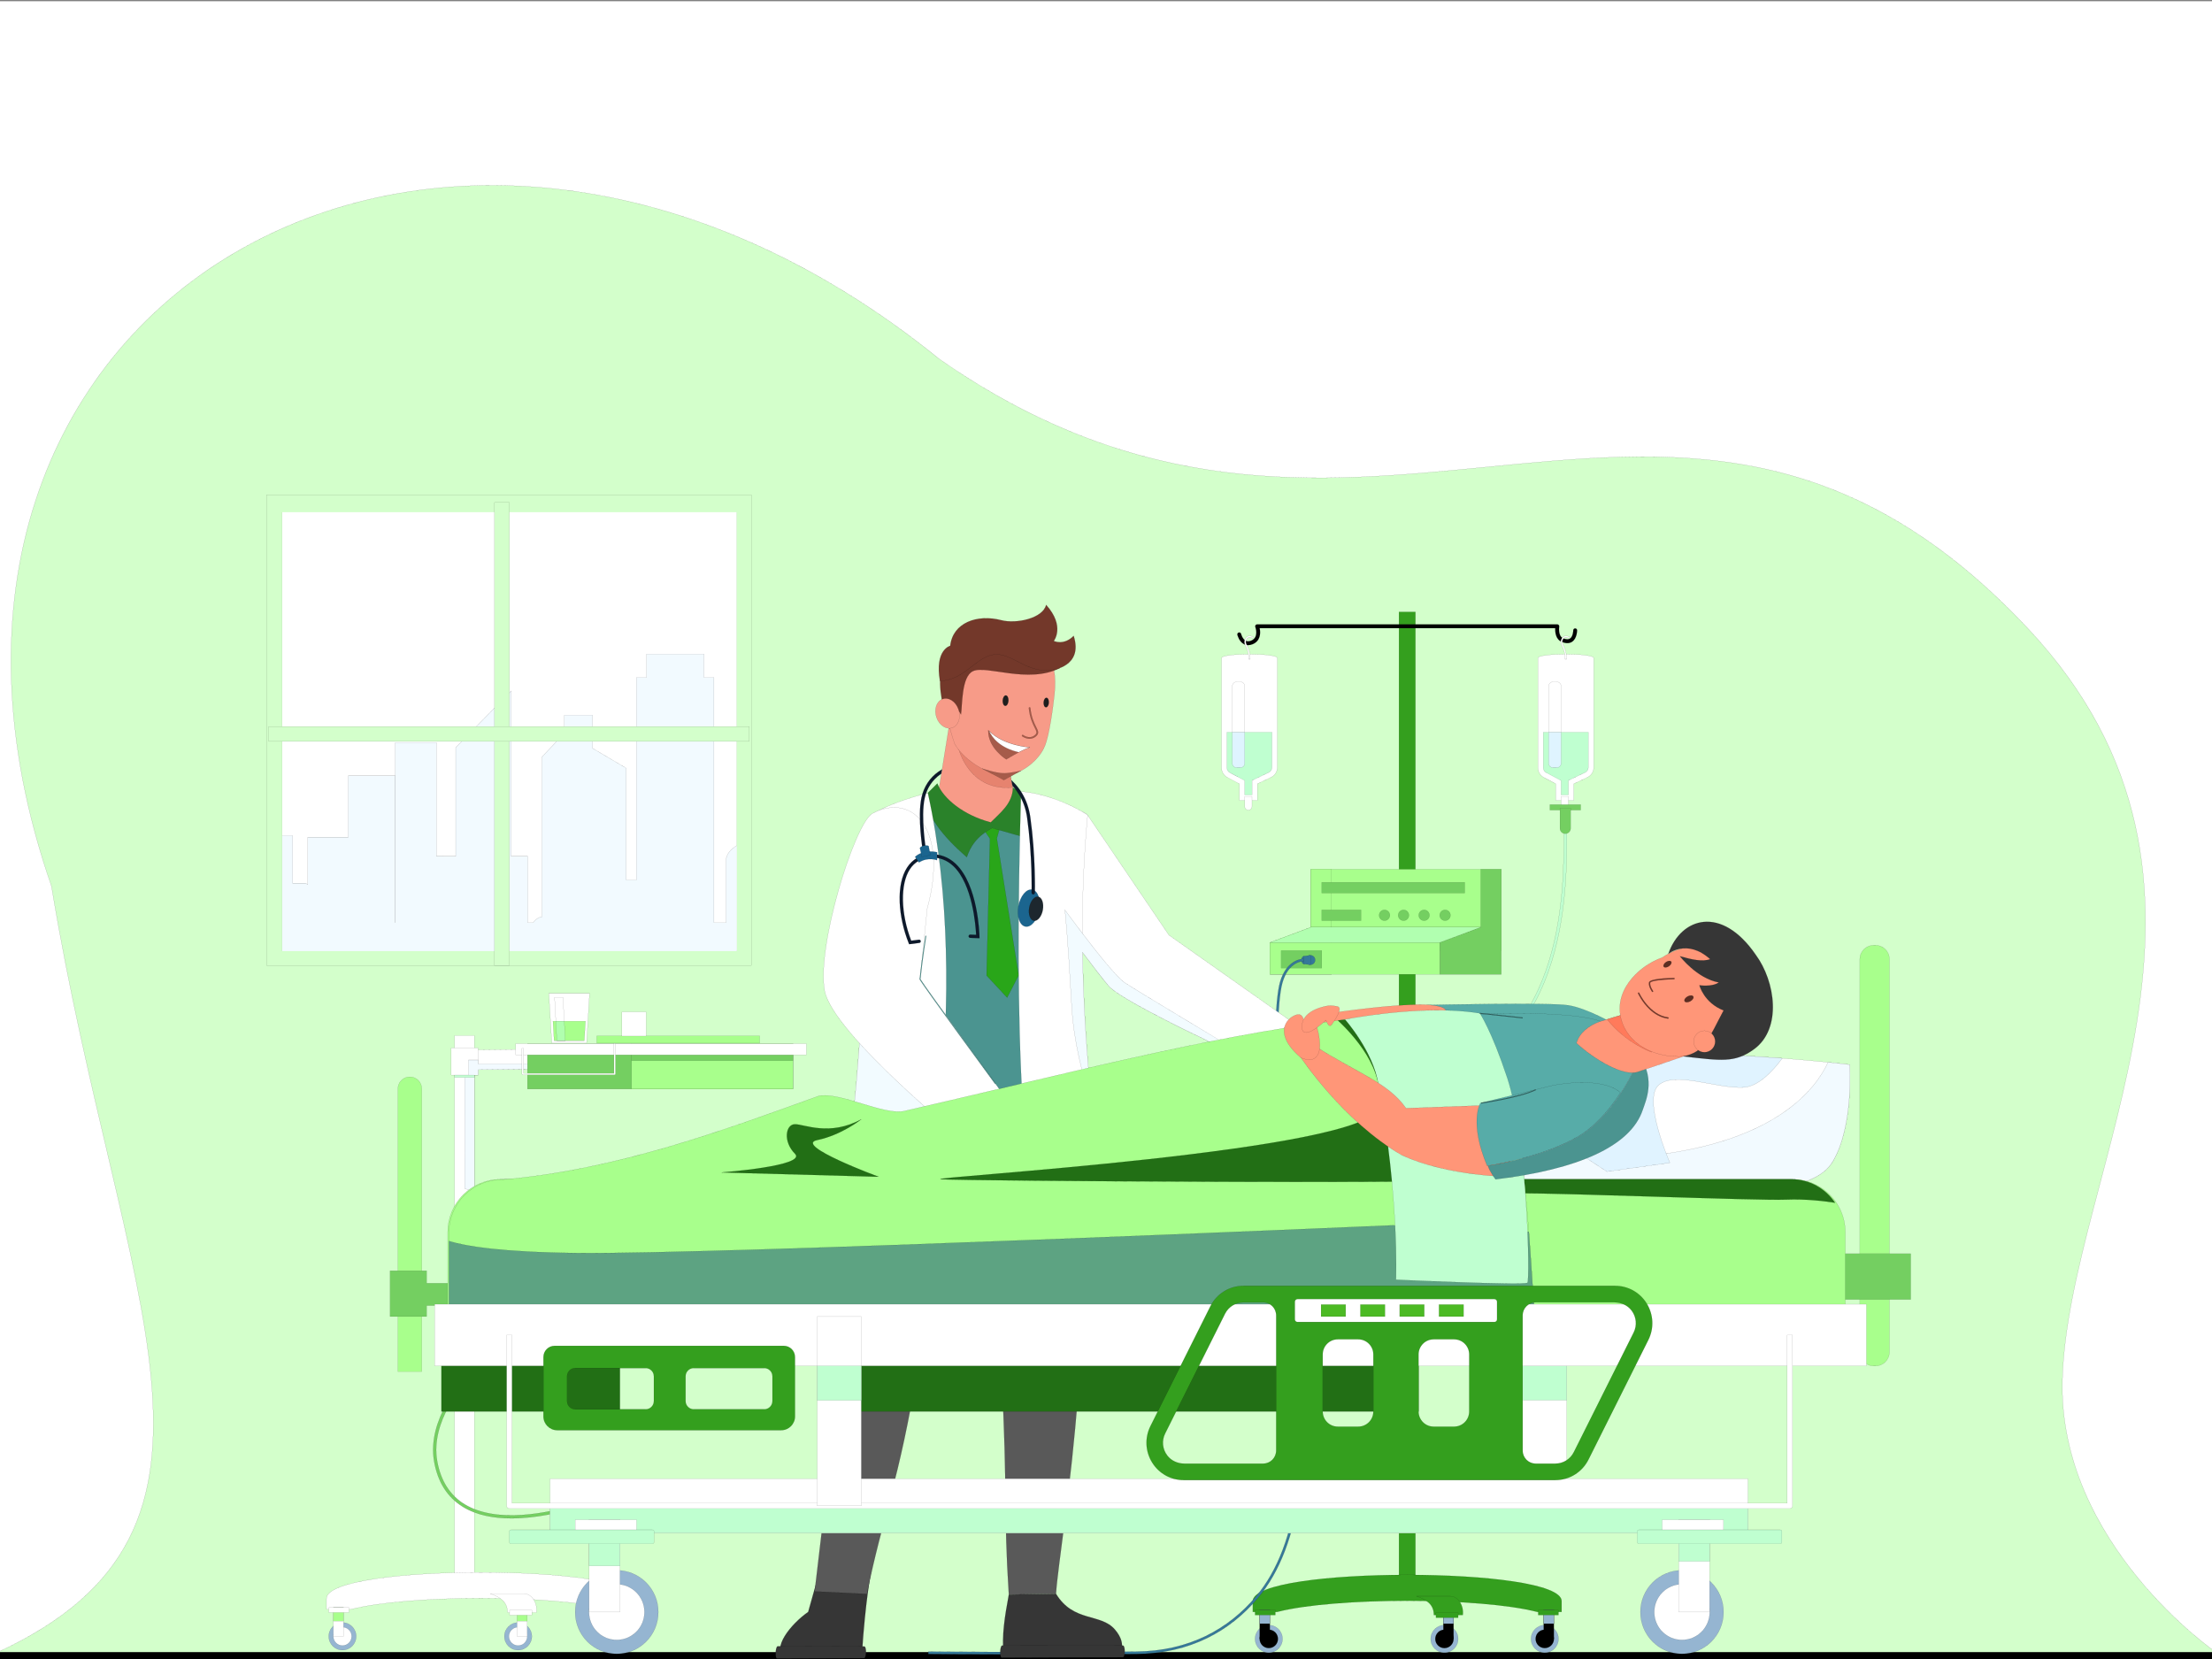 <svg width="800" height="600" xmlns="http://www.w3.org/2000/svg" xmlns:undefined="http://www.inkscape.org/namespaces/inkscape">
 <rect width="100%" height="100%" fill="#808080" stroke="none"/>
 <g>
  <title>Layer 1</title>
  <g stroke="null">
   <defs stroke="null" transform="translate(0 1) translate(0 -1) translate(0 -1) translate(0 1) translate(0 1) translate(0 1) translate(0 1) translate(0 1) translate(2 -6) translate(19 7) translate(25 10) translate(63 13) translate(-591 -479) translate(-9 -49) translate(-828 -460) translate(-831 -578) translate(-575 -421) translate(-747 -355) translate(-359 -293) translate(-47 35) translate(551 -82) translate(384 155) translate(420 216) translate(355 369) translate(326 326) translate(-10 309) translate(-1933.33 0) translate(0 -1366.67) translate(4712.33 3294.67) scale(0.913 0.913) translate(-4712.33 -3294.67) translate(4769.28 3288.47) scale(0.896 0.896) translate(-4769.28 -3288.47) translate(4408.33 3235.25) scale(0.855 0.855) translate(-4408.33 -3235.25) translate(4335.79 3183.42) scale(0.735 0.735) translate(-4335.79 -3183.42) translate(4282.59 3206.91) scale(0.703 0.703) translate(-4282.59 -3206.91) translate(3772.07 3150.46) scale(0.504 0.504) translate(-3772.07 -3150.46) translate(4582.55 3690.18) scale(1.074 1.074) translate(-4582.55 -3690.18) translate(4394.26 3486.81) scale(1.054 1.054) translate(-4394.26 -3486.81)" fill="#000000" id="svg_201">
    <clipPath stroke="null" fill="#000000" id="svg_194" clipPathUnits="userSpaceOnUse">
     <path stroke="null" fill="#000000" id="svg_203" d="m-58468.318,50333.083l5976.88,0l0,5771.77l-5976.88,0l0,-5771.77z"/>
    </clipPath>
    <clipPath stroke="null" fill="#000000" id="svg_71" clipPathUnits="userSpaceOnUse">
     <path stroke="null" fill="#000000" id="svg_202" d="m-48857.638,52475.783l93,-833.5c0,0 -421.8,-790.6 -143.7,-996.9c278.1,-206.2 534.3,15.7 609.3,531.3c75,515.5 -203.1,1465.5 -450,1649.9c-246.8,184.3 -1143.7,168.7 -1231.1,62.5c-87.5,-106.3 -962.9,-2064.3 -618,-2465.8c344.8,-401.5 1456.6,-36 1456.6,-36l-180.1,1163.2l-489,344.9c0,0 -28.7,632.7 -25.4,622.7c3.3,-10.1 68.2,310 68.2,310c307.1,88.8 539.6,99.8 842.7,-22.6l67.5,-329.7"/>
    </clipPath>
   </defs>
   <g stroke="null" transform="matrix(0.275 0 0 -0.275 1709.94 2009.99)"   id="svg_3">
    <g stroke="null" transform="translate(0 1025) scale(0.1 0.1)" id="svg_4">
     <path stroke="null" fill-rule="nonzero" fill="#ffffff" id="svg_200" d="m-65126.038,37826.283l35000,0l0,25000l-35000,0l0,-25000z"/>
     <path stroke="null" fill-rule="nonzero" fill="#d3ffcb" id="svg_199" d="m-62223.038,41105.583c3550.45,1631.2 1625.47,4614.1 720.51,10078.9c-2656.854,7656.7 5152.69,12226.8 11673.99,6936.2c2659.1,-1856.7 4972.9,-1641.1 7164.4,-1425.5c2434.9,239.5 4718.8,479 7157.8,-2123.5c3139.2,-3349.8 527.5,-7129.3 450.4,-9872.4c-60.8,-2162.2 2026.9,-3593.7 2026.9,-3593.7l-29194,0"/>
     <path stroke="null" fill-rule="nonzero" fill="#000000" id="svg_198" d="m-33078.938,41007.983l-29394.18,0c-28.81,0 -52.17,23.3 -52.17,52.1c0,28.9 23.36,52.2 52.17,52.2l29394.18,0c28.8,0 52.2,-23.3 52.2,-52.2c0,-28.8 -23.4,-52.1 -52.2,-52.1"/>
     <path stroke="null" fill-rule="nonzero" fill="#d3ffcb" id="svg_197" d="m-52298.138,50144.083l-6376.21,0l0,6188.9l6376.21,0l0,-6188.9"/>
     <g stroke="null" id="svg_192">
      <g stroke="null" clip-path="url(#svg_194)" id="svg_193">
       <path stroke="null" fill-rule="nonzero" fill="#ffffff" id="svg_196" d="m-52491.438,50333.083l-5976.88,0l0,5771.8l5976.88,0l0,-5771.8"/>
       <path stroke="null" fill-rule="nonzero" fill="#f2faff" id="svg_195" d="m-52003.938,49802.883l0,3311.6c-1.1,0.2 -2.2,0.4 -3.3,0.4c-15.4,1.9 -30.4,-8.8 -30.2,-24.9l0,-242.8c-111.7,-20.4 -95.6,-131.4 -95.1,-222.3c-174.2,-60.3 -163,-225.1 -158.5,-384.7l-136.1,0l0,-487.8c-124.4,-55.8 -204.5,-133.9 -204.5,-234.4l0,-812.4l-157.8,0l0,3225.1l-131.7,0l0,308.5l-755.1,0l0,-308.5l-133.4,0l0,-2663.1l-133.9,0l0,1470.3l-444,261.9l0,436l-309.8,0l0,0.2l-58.5,0l0,-0.2l-0.5,0l0,-237.1c-1.6,-1.4 -6,-4.5 -7.8,-5.8l0,-0.5l-286.5,-305.5l0,-2102.5c-24.1,-3.4 -42.6,-10.9 -66.4,-26.7c-26.07,-17.4 -35.62,-36.7 -52.71,-52.1l-69.23,0l0,871.8l-216.5,0l0,2177.1l-731.24,-745l0,-1432.1l-171.37,0l0,2.3l-80.89,0l0,1495.2l-542.66,0l0,-2369.3l-0.66,0l0,1931.5l-617.36,0l0,-806.8l-531.88,0l0,-623.8l-27.07,17.9l-171.96,0l0,627.1l-241.32,0l0,164.7l-382.06,0l0,-2213.3l6950.01,0"/>
      </g>
     </g>
     <path stroke="null" fill-rule="nonzero" fill="#d3ffcb" id="svg_191" d="m-55479.878,50144.083l-196.69,0l0,6088l196.69,0l0,-6088"/>
     <path stroke="null" fill-rule="nonzero" fill="#d3ffcb" id="svg_190" d="m-58646.238,53089.683l0,196.7l6320,0l0,-196.7l-6320,0"/>
     <path stroke="null" fill-rule="nonzero" fill="#349f1e" id="svg_189" d="m-43564.738,41848.483l-216.3,0l0,12944.4l216.3,0l0,-12944.4"/>
     <path stroke="null" fill-rule="nonzero" fill="#349f1e" id="svg_188" d="m-45383.138,41641.783c759.2,195 2661.3,195 3420.6,0l320.3,0l0,141.6c0,460.2 -4061.3,460.2 -4061.3,0l0,-141.6l320.4,0"/>
     <path stroke="null" fill-rule="nonzero" fill="#95b5d1" id="svg_187" d="m-43363.938,41286.783c0,-100.2 80.8,-181.5 180.6,-181.5c99.7,0 180.6,81.3 180.6,181.5c0,100.2 -80.9,181.4 -180.6,181.4c-99.8,0 -180.6,-81.2 -180.6,-181.4"/>
     <path stroke="null" fill-rule="nonzero" fill="#000000" id="svg_186" d="m-43303.738,41286.783c0,-66.8 53.9,-121 120.4,-121c66.5,0 120.4,54.2 120.4,121c0,66.8 -53.9,120.9 -120.4,120.9c-66.5,0 -120.4,-54.1 -120.4,-120.9"/>
     <path stroke="null" fill-rule="nonzero" fill="#000000" id="svg_185" d="m-43063.438,41664.583l0,-377.8l-133.8,0l0,377.8l133.8,0"/>
     <path stroke="null" fill-rule="nonzero" fill="#95b5d1" id="svg_184" d="m-43063.438,41664.583l0,-177.3l-133.8,0l0,177.3l133.8,0"/>
     <path stroke="null" fill-rule="nonzero" fill="#349f1e" id="svg_183" d="m-43101.038,41848.483c99.3,-5 174.7,-124 159.2,-248l-380.7,0c1,140.7 -99.2,203.7 -227.8,248l449.3,0"/>
     <path stroke="null" fill-rule="nonzero" fill="#95b5d1" id="svg_182" d="m-42044.538,41286.983c0,-100.3 80.9,-181.5 180.6,-181.5c99.8,0 180.6,81.2 180.6,181.5c0,100.2 -80.8,181.4 -180.6,181.4c-99.7,0 -180.6,-81.2 -180.6,-181.4"/>
     <path stroke="null" fill-rule="nonzero" fill="#000000" id="svg_181" d="m-41984.338,41286.983c0,-66.9 53.9,-121 120.4,-121c66.5,0 120.4,54.1 120.4,121c0,66.8 -53.9,120.9 -120.4,120.9c-66.5,0 -120.4,-54.1 -120.4,-120.9"/>
     <path stroke="null" fill-rule="nonzero" fill="#000000" id="svg_180" d="m-41744.038,41664.783l0,-377.8l-133.8,0l0,377.8l133.8,0"/>
     <path stroke="null" fill-rule="nonzero" fill="#95b5d1" id="svg_179" d="m-41744.038,41664.783l0,-177.3l-133.8,0l0,177.3l133.8,0"/>
     <path stroke="null" fill-rule="nonzero" fill="#349f1e" id="svg_178" d="m-41683.338,41664.783l0,-64.4l-266.7,0l0,64.4l266.7,0"/>
     <path stroke="null" fill-rule="nonzero" fill="#95b5d1" id="svg_177" d="m-45312.638,41286.983c0,-100.3 -80.8,-181.5 -180.6,-181.5c-99.7,0 -180.6,81.2 -180.6,181.5c0,100.2 80.9,181.4 180.6,181.4c99.8,0 180.6,-81.2 180.6,-181.4"/>
     <path stroke="null" fill-rule="nonzero" fill="#000000" id="svg_176" d="m-45372.838,41286.983c0,-66.9 -53.9,-121 -120.4,-121c-66.5,0 -120.4,54.1 -120.4,121c0,66.8 53.9,120.9 120.4,120.9c66.5,0 120.4,-54.1 120.4,-120.9"/>
     <path stroke="null" fill-rule="nonzero" fill="#000000" id="svg_175" d="m-45613.138,41664.783l0,-377.8l133.8,0l0,377.8l-133.8,0"/>
     <path stroke="null" fill-rule="nonzero" fill="#95b5d1" id="svg_174" d="m-45613.138,41664.783l0,-177.3l133.8,0l0,177.3l-133.8,0"/>
     <path stroke="null" fill-rule="nonzero" fill="#349f1e" id="svg_173" d="m-45673.838,41664.783l0,-64.4l266.8,0l0,64.4l-266.8,0"/>
     <path stroke="null" fill-rule="nonzero" fill="#349f1e" id="svg_172" d="m-43002.738,41565.383l-291.9,0l0,67.2l291.9,0l0,-67.2"/>
     <path stroke="null" fill-rule="nonzero" fill="#000000" id="svg_171" d="m-45765.038,54355.883c-19.1,0 -37.1,4.4 -54,13c-65.1,33.3 -86.3,119.6 -87.2,123.2c-3.2,13.5 5.1,26.9 18.5,30.1c13.5,3.3 26.9,-5 30.1,-18.5c0.4,-1.4 17.2,-67.8 61.5,-90.3c20.3,-10.4 43.7,-9.9 71.4,1.5c104.6,43.1 56.5,174.7 54.4,180.3c-2.9,7.6 -1.9,16.3 2.8,23c4.7,6.8 12.4,10.8 20.6,10.8l3948.2,0c7.3,0 14.2,-3.2 19,-8.8c4.7,-5.6 6.8,-12.9 5.7,-20.2c-0.2,-1.2 -18.9,-125.3 52.9,-154.7c38.4,-15.7 68.5,-16.6 89.5,-2.6c41.6,28 42.8,107.5 42.8,108.3c0,13.8 11.2,25 25,25c13.8,0 25,-11.2 25,-25c0,-4.4 -0.8,-106.7 -65,-149.8c-35.6,-23.9 -81.4,-24.6 -136.2,-2.2c-81.6,33.4 -88.3,130.8 -86.1,180l-3887.5,0c15,-68.2 9,-168.7 -92,-210.3c-20.7,-8.5 -40.6,-12.8 -59.4,-12.8"/>
     <path stroke="null" fill-rule="nonzero" fill="#bfffd0" id="svg_170" d="m-43510.638,48516.883l-9,38.9c1907.6,442.2 1907.6,2484.1 1907.6,3356l40,0c0,-432 0,-1155.1 -241.5,-1841.7c-294.8,-838 -865.8,-1360.5 -1697.1,-1553.2"/>
     <path stroke="null" fill-rule="nonzero" fill="#a8ff8c" id="svg_169" d="m-44943.538,50339.283l2508.1,0l0,1069.4l-2508.1,0l0,-1069.4"/>
     <path stroke="null" fill-rule="nonzero" fill="#74cf61" id="svg_168" d="m-42435.438,51408.683l-270,0l0,-762.2l-539.9,-201.6l0,-417.6l809.9,0l0,1381.4"/>
     <path stroke="null" fill-rule="nonzero" fill="#a8ff8c" id="svg_167" d="m-44667.438,51408.683l-269.9,0l0,-762.2l-540,-201.6l0,-417.6l809.9,0l0,1381.4"/>
     <path stroke="null" fill-rule="nonzero" fill="#a8ff8c" id="svg_166" d="m-45477.338,50027.283l2232,0l0,417.6l-2232,0l0,-417.6"/>
     <path stroke="null" fill-rule="nonzero" fill="#b1ffb0" id="svg_165" d="m-42705.438,50646.483l-2231.9,0l-540,-201.6l2232,0l539.9,201.6"/>
     <path stroke="null" fill-rule="nonzero" fill="#74cf61" id="svg_164" d="m-43245.338,50803.483c0,-39 31.5,-70.5 70.4,-70.5c39,0 70.5,31.5 70.5,70.5c0,38.9 -31.5,70.5 -70.5,70.5c-38.9,0 -70.4,-31.6 -70.4,-70.5"/>
     <path stroke="null" fill-rule="nonzero" fill="#74cf61" id="svg_163" d="m-43521.238,50803.483c0,-39 31.5,-70.5 70.5,-70.5c38.9,0 70.5,31.5 70.5,70.5c0,38.9 -31.6,70.5 -70.5,70.5c-39,0 -70.5,-31.6 -70.5,-70.5"/>
     <path stroke="null" fill-rule="nonzero" fill="#74cf61" id="svg_162" d="m-43791.338,50803.483c0,-39 31.6,-70.5 70.5,-70.5c38.9,0 70.5,31.5 70.5,70.5c0,38.9 -31.6,70.5 -70.5,70.5c-38.9,0 -70.5,-31.6 -70.5,-70.5"/>
     <path stroke="null" fill-rule="nonzero" fill="#74cf61" id="svg_161" d="m-44042.138,50803.483c0,-39 31.6,-70.5 70.5,-70.5c38.9,0 70.5,31.5 70.5,70.5c0,38.9 -31.6,70.5 -70.5,70.5c-38.9,0 -70.5,-31.6 -70.5,-70.5"/>
     <path stroke="null" fill-rule="nonzero" fill="#74cf61" id="svg_160" d="m-44796.838,50732.983l516.7,0l0,141l-516.7,0l0,-141"/>
     <path stroke="null" fill-rule="nonzero" fill="#74cf61" id="svg_159" d="m-44796.838,51095.483l1880.3,0l0,140.9l-1880.3,0l0,-140.9"/>
     <path stroke="null" fill-rule="nonzero" fill="#74cf61" id="svg_158" d="m-45330.638,50108.883l533.8,0l0,230.4l-533.8,0l0,-230.4"/>
     <path stroke="null" fill-rule="nonzero" fill="#357899" id="svg_157" d="m-45007.938,50215.083c0,-34.5 27.9,-62.4 62.4,-62.4c34.5,0 62.4,27.9 62.4,62.4c0,34.5 -27.9,62.4 -62.4,62.4c-34.5,0 -62.4,-27.9 -62.4,-62.4"/>
     <path stroke="null" fill-rule="nonzero" fill="#357899" id="svg_156" d="m-45063.738,50213.583c0,-28 13.7,-50.7 30.5,-50.7c16.9,0 30.5,22.7 30.5,50.7c0,28.1 -13.6,50.8 -30.5,50.8c-16.8,0 -30.5,-22.7 -30.5,-50.8"/>
     <path stroke="null" fill-rule="nonzero" fill="#357899" id="svg_155" d="m-45034.938,50162.883l89.4,-10.2l0,124.8l-89.4,-12.7l0,-101.9"/>
     <path stroke="null" fill-rule="nonzero" fill="#357899" id="svg_154" d="m-45035.438,50198.983l-0.1,0l0.6,16.1l-0.5,-16.1zm-3554.2,-9116.9c-803,0 -1372.9,5.4 -1381.4,5.5l0.4,32.1c12.8,-0.1 1294.7,-12.2 2730.1,0c704,6 1220.8,299 1579.9,725.9c284.1,337.8 467.4,819.3 544.9,1431c86.3,680.8 44.3,1544.7 -124.8,2567.7c-79.2,479.5 -143.8,1335.7 -168.4,2234.6c-25,909.1 -0.9,1615.1 62.8,1842.4c88,313.7 309.5,309.8 311.7,309.9l-1.1,-32.2c-8.4,0.3 -198.9,1.3 -279.6,-286.4c-132.9,-473.9 -66.3,-3018.1 106.3,-4063.1c169.6,-1026 211.6,-1893.1 125,-2577c-78.2,-617.9 -264,-1104.9 -552.2,-1447.6c-365.5,-434.5 -890.2,-731.3 -1604.2,-737.3c-481,-4.1 -944.8,-5.5 -1349.4,-5.5"/>
     <path stroke="null" fill-rule="nonzero" fill="#ffffff" id="svg_153" d="m-41220.038,54185.783c0,68.2 -733.6,68.2 -733.6,0l0,-1442.6c0,-52.9 29.2,-101.5 75.9,-126.4l158.2,-84.5l0,-217.6l237.4,0l0,217.6l180.5,86c49.9,23.8 81.6,74.2 81.6,129.4l0,1438.1"/>
     <path stroke="null" fill-rule="nonzero" fill="#bfffd0" id="svg_152" d="m-41882.838,53211.483l0,-468.2c0,-26.9 14.7,-51.5 38.4,-64.1l195.7,-104.4l0,-189.4l95.8,0l0,191.6l220.8,105.2c25.2,12 41.4,37.7 41.4,65.6l0,463.7l-592.1,0"/>
     <path stroke="null" fill-rule="nonzero" fill="#ffffff" id="svg_151" d="m-41648.638,52366.883l0,-132.6c0,-26.3 21.4,-47.7 47.7,-47.7c26.4,0 47.7,21.4 47.7,47.7l0,132.6l-95.4,0"/>
     <path stroke="null" fill-rule="nonzero" fill="#ffffff" id="svg_150" d="m-41648.638,53211.483l-163.9,0l0,603.9c0,32 26,57.9 57.9,57.9l48.1,0c32,0 57.9,-25.9 57.9,-57.9l0,-603.9"/>
     <path stroke="null" fill-rule="nonzero" fill="#dff4ff" id="svg_149" d="m-41706.538,52744.783l-48.1,0c-31.9,0 -57.9,25.9 -57.9,57.9l0,408.8l163.9,0l0,-408.8c0,-32 -25.9,-57.9 -57.9,-57.9"/>
     <path stroke="null" fill-rule="nonzero" fill="#74cf61" id="svg_148" d="m-41391.438,52186.583l-404.9,0l0,72.5l404.9,0l0,-72.5"/>
     <path stroke="null" fill-rule="nonzero" fill="#74cf61" id="svg_147" d="m-41523.438,51946.983l0,264.4l-140.9,0l0,-264.4c0,-38.9 31.6,-70.4 70.5,-70.4c38.9,0 70.4,31.5 70.4,70.4"/>
     <path stroke="null" fill-rule="nonzero" fill="#ffffff" id="svg_146" d="m-41576.838,54171.383l-20,0l0,15.8c0,54.7 -14.8,110.2 -44.2,165c-16,29.9 -16.5,60.7 -1.5,88.9c9.1,17.3 22.2,28.5 38.8,33.3c32.4,9.4 66.1,-9.5 67.5,-10.3l-9.9,-17.4c-0.3,0.2 -27.9,15.6 -52.1,8.5c-11.4,-3.3 -20.1,-11 -26.7,-23.4c-11.8,-22.4 -11.3,-46 1.6,-70.1c30.9,-57.8 46.5,-116.5 46.5,-174.5l0,-15.8"/>
     <path stroke="null" fill-rule="nonzero" fill="#ffffff" id="svg_145" d="m-45380.838,54185.783c0,68.2 -733.7,68.2 -733.7,0l0,-1442.6c0,-52.9 29.2,-101.5 75.9,-126.4l158.3,-84.5l0,-217.6l237.3,0l0,217.6l180.5,86c49.9,23.8 81.7,74.2 81.7,129.4l0,1438.1"/>
     <path stroke="null" fill-rule="nonzero" fill="#bfffd0" id="svg_144" d="m-46043.738,53211.483l0,-468.2c0,-26.9 14.7,-51.5 38.4,-64.1l195.7,-104.4l0,-189.4l95.9,0l0,191.6l220.7,105.2c25.2,12 41.4,37.7 41.4,65.6l0,463.7l-592.1,0"/>
     <path stroke="null" fill-rule="nonzero" fill="#ffffff" id="svg_143" d="m-45809.538,52366.883l0,-132.6c0,-26.3 21.4,-47.7 47.7,-47.7c26.4,0 47.7,21.4 47.7,47.7l0,132.6l-95.4,0"/>
     <path stroke="null" fill-rule="nonzero" fill="#ffffff" id="svg_142" d="m-45809.538,53211.483l-163.8,0l0,603.9c0,32 25.9,57.9 57.9,57.9l48,0c32,0 57.9,-25.9 57.9,-57.9l0,-603.9"/>
     <path stroke="null" fill-rule="nonzero" fill="#dff4ff" id="svg_141" d="m-45867.438,52744.783l-48,0c-32,0 -57.9,25.9 -57.9,57.9l0,408.8l163.8,0l0,-408.8c0,-32 -25.9,-57.9 -57.9,-57.9"/>
     <path stroke="null" fill-rule="nonzero" fill="#ffffff" id="svg_140" d="m-45737.738,54171.383l-20,0l0,15.8c0,54.7 -14.8,110.2 -44.2,165c-15.9,29.9 -16.5,60.7 -1.5,88.9c9.1,17.3 22.2,28.5 38.8,33.3c32.3,9.4 66.1,-9.5 67.5,-10.3l-9.9,-17.4l5,8.7l-5,-8.7c-0.2,0.2 -28,15.5 -52.1,8.5c-11.4,-3.3 -20.1,-11 -26.7,-23.4c-11.8,-22.4 -11.3,-46 1.6,-70.1c30.9,-57.8 46.5,-116.5 46.5,-174.5l0,-15.8"/>
     <path stroke="null" fill-rule="nonzero" fill="#349f1e" id="svg_139" d="m-43472.838,45607.983l-397.6,0l0,2712.7l397.6,0l0,-2712.7"/>
     <path stroke="null" fill-rule="nonzero" fill="#a8ff8c" id="svg_138" d="m-43458.238,48244.683l-434.7,0l0,125.8l434.7,0l0,-125.8"/>
     <path stroke="null" fill-rule="nonzero" fill="#a8ff8c" id="svg_137" d="m-43458.238,45590.083l-434.7,0l0,125.8l434.7,0l0,-125.8"/>
     <path stroke="null" fill-rule="nonzero" fill="#ffffff" id="svg_136" d="m-55890.478,49033.583c-17.97,-0.1 -34.95,-0.4 -50.79,-0.5l0,188.4l-260.06,0l0,-7191.4l260.06,0l0,6741.8c15.84,0.1 32.82,0.4 50.79,0.5c249.44,3 699.08,8.1 953.94,10.7c94.6,0.9 162.4,1.5 182.9,1.5l0,261.2c-77.8,0 -792.47,-8.2 -1136.84,-12.2"/>
     <path stroke="null" fill-rule="nonzero" fill="#ffffff" id="svg_135" d="m-55890.478,49058.783l0,-356.7l-354.99,0l0,356.7l354.99,0"/>
     <path stroke="null" fill-rule="nonzero" fill="#f2faff" id="svg_134" d="m-54936.538,48848.083l0,-65.1c-254.86,-2.5 -704.5,-7.6 -953.94,-10.6l0,-70.3l-50.79,0l0,-1530.4l-126.63,36.5c1.98,40.4 0.28,1208.7 0,1461.7c0,20.9 0,32.2 0,32.2l49.94,0l0,198.2l127.48,0l0,-52.2l953.94,0"/>
     <path stroke="null" fill-rule="nonzero" fill="#74cf61" id="svg_133" d="m-51751.338,48518.283l-3491.3,0l0,597l3491.3,0l0,-597"/>
     <path stroke="null" fill-rule="nonzero" fill="#a8ff8c" id="svg_132" d="m-51751.338,48518.283l-2122.3,0l0,597l2122.3,0l0,-597"/>
     <path stroke="null" fill-rule="nonzero" fill="#74cf61" id="svg_131" d="m-51751.338,48891.483l-2122.3,0l0,74.6l2122.3,0l0,-74.6"/>
     <path stroke="null" fill-rule="nonzero" fill="#ffffff" id="svg_130" d="m-51574.538,48967.683l-3823.07,0l0,147.6l3823.07,0l0,-147.6"/>
     <path stroke="null" fill-rule="nonzero" fill="#ffffff" id="svg_129" d="m-54095.138,48705.083l-1209.88,0c-5.53,0 -10,4.5 -10,10l0,339.3l20,0l0,-329.3l1189.88,0l0,390.2l20,0l0,-400.2c0,-5.5 -4.5,-10 -10,-10"/>
     <path stroke="null" fill-rule="nonzero" fill="#c4ffd3" id="svg_128" d="m-55941.268,48702.083l0,-32.2l-260.06,0l0,32.2l260.06,0"/>
     <path stroke="null" fill-rule="nonzero" fill="#ffffff" id="svg_127" d="m-57565.658,41675.283c759.24,195 2661.42,195 3420.62,0l320.3,0l0,141.6c0,460.2 -4061.23,460.2 -4061.23,0l0,-141.6l320.31,0"/>
     <path stroke="null" fill-rule="nonzero" fill="#95b5d1" id="svg_126" d="m-55546.448,41320.283c0,-100.2 80.86,-181.5 180.62,-181.5c99.75,0 180.62,81.3 180.62,181.5c0,100.2 -80.87,181.4 -180.62,181.4c-99.76,0 -180.62,-81.2 -180.62,-181.4"/>
     <path stroke="null" fill-rule="nonzero" fill="#ffffff" id="svg_125" d="m-55486.248,41320.283c0,-66.8 53.92,-121 120.42,-121c66.5,0 120.41,54.2 120.41,121c0,66.8 -53.91,120.9 -120.41,120.9c-66.5,0 -120.42,-54.1 -120.42,-120.9"/>
     <path stroke="null" fill-rule="nonzero" fill="#ffffff" id="svg_124" d="m-55245.938,41698.083l0,-377.8l-133.79,0l0,377.8l133.79,0"/>
     <path stroke="null" fill-rule="nonzero" fill="#a8ff8c" id="svg_123" d="m-55245.938,41698.083l0,-177.3l-133.79,0l0,177.3l133.79,0"/>
     <path stroke="null" fill-rule="nonzero" fill="#ffffff" id="svg_122" d="m-55283.508,41882.083c99.25,-5.1 174.67,-124.1 159.17,-248.1l-380.66,0c0.98,140.7 -99.26,203.7 -227.83,248.1l449.32,0"/>
     <path stroke="null" fill-rule="nonzero" fill="#95b5d1" id="svg_121" d="m-54227.038,41320.483c0,-100.2 80.9,-181.5 180.6,-181.5c99.8,0 180.7,81.3 180.7,181.5c0,100.2 -80.9,181.4 -180.7,181.4c-99.7,0 -180.6,-81.2 -180.6,-181.4"/>
     <path stroke="null" fill-rule="nonzero" fill="#ffffff" id="svg_120" d="m-54166.838,41320.483c0,-66.8 53.9,-121 120.4,-121c66.5,0 120.5,54.2 120.5,121c0,66.8 -54,120.9 -120.5,120.9c-66.5,0 -120.4,-54.1 -120.4,-120.9"/>
     <path stroke="null" fill-rule="nonzero" fill="#ffffff" id="svg_119" d="m-53926.538,41698.283l0,-377.8l-133.8,0l0,377.8l133.8,0"/>
     <path stroke="null" fill-rule="nonzero" fill="#a8ff8c" id="svg_118" d="m-53926.538,41698.283l0,-177.3l-133.8,0l0,177.3l133.8,0"/>
     <path stroke="null" fill-rule="nonzero" fill="#ffffff" id="svg_117" d="m-53865.738,41734.183l0,-100.2l-266.8,0l0,100.2l266.8,0"/>
     <path stroke="null" fill-rule="nonzero" fill="#95b5d1" id="svg_116" d="m-57495.068,41320.483c0,-100.2 -80.86,-181.5 -180.62,-181.5c-99.75,0 -180.62,81.3 -180.62,181.5c0,100.2 80.87,181.4 180.62,181.4c99.76,0 180.62,-81.2 180.62,-181.4"/>
     <path stroke="null" fill-rule="nonzero" fill="#ffffff" id="svg_115" d="m-57555.268,41320.483c0,-66.8 -53.91,-121 -120.42,-121c-66.5,0 -120.41,54.2 -120.41,121c0,66.8 53.91,120.9 120.41,120.9c66.51,0 120.42,-54.1 120.42,-120.9"/>
     <path stroke="null" fill-rule="nonzero" fill="#ffffff" id="svg_114" d="m-57795.578,41698.283l0,-377.8l133.79,0l0,377.8l-133.79,0"/>
     <path stroke="null" fill-rule="nonzero" fill="#a8ff8c" id="svg_113" d="m-57795.578,41698.283l0,-177.3l133.79,0l0,177.3l-133.79,0"/>
     <path stroke="null" fill-rule="nonzero" fill="#ffffff" id="svg_112" d="m-57856.298,41698.283l0,-64.3l266.77,0l0,64.3l-266.77,0"/>
     <path stroke="null" fill-rule="nonzero" fill="#ffffff" id="svg_111" d="m-55185.208,41598.883l-291.94,0l0,67.2l291.94,0l0,-67.2"/>
     <path stroke="null" fill-rule="nonzero" fill="#a8ff8c" id="svg_110" d="m-52188.638,49121.483l-2142.5,0l0,95.2l2142.5,0l0,-95.2"/>
     <path stroke="null" fill-rule="nonzero" fill="#ffffff" id="svg_109" d="m-54465.038,49122.483l-457.5,0l-38.9,654.3l535.3,0l-38.9,-654.3"/>
     <path stroke="null" fill-rule="nonzero" fill="#a8ff8c" id="svg_108" d="m-54907.438,49410.983l15.2,-256.4l396.9,0l15.2,256.4l-427.3,0"/>
     <path stroke="null" fill-rule="nonzero" fill="#ffffff" id="svg_107" d="m-54758.938,49410.983l-110.4,0l-16.9,313.3l110.4,0l16.9,-313.3"/>
     <path stroke="null" fill-rule="nonzero" fill="#b0ffaf" id="svg_106" d="m-54745.138,49154.583l-110.4,0l-13.8,256.4l110.4,0l13.8,-256.4"/>
     <path stroke="null" fill-rule="nonzero" fill="#ffffff" id="svg_105" d="m-53681.938,49214.583l-318.1,0l0,318.1l318.1,0l0,-318.1"/>
     <path stroke="null" fill-rule="nonzero" fill="#363636" id="svg_104" d="m-51854.938,41043.183l967.1,3.3c19.9,11.4 34.5,24.4 43.2,39c47.4,719.4 117.9,1065.9 117.9,1065.9l-673.6,25.2l-150.7,-535.6c-225.1,-155 -492.9,-486.8 -303.9,-597.8"/>
     <path stroke="null" fill-rule="nonzero" fill="#363636" id="svg_103" d="m-50814.538,41033.783l-1146.5,-3.9c-29,-0.1 -19.8,159.3 9.2,159.4l1139.7,-2.5c29.9,0.1 27.6,-152.9 -2.4,-153"/>
     <path stroke="null" fill-rule="nonzero" fill="#595959" id="svg_102" d="m-50554.238,48449.383c-280.1,-857.2 -512,-3202.2 -911.2,-6538.1l686.5,-33.8c202.8,1005.1 433.5,1515.1 664.7,2963.8c532.3,1214 819.8,2366.7 972.7,3546.3l-1412.7,61.8"/>
     <path stroke="null" fill-rule="nonzero" fill="#595959" id="svg_101" d="m-49624.838,48408.783c65.5,-1779.4 617.9,-3665.4 617.9,-3665.4c80.2,-1535.4 23.8,-1777.5 94.8,-2874.1l620.3,10.4c48.3,748.1 698.4,4105.7 74.9,6467.5l-1407.9,61.6"/>
     <path stroke="null" fill-rule="nonzero" fill="#363636" id="svg_100" d="m-48912.138,41869.283c-54.4,-296.6 -93.3,-527.9 -69.1,-796l1502.5,-24.1c0,0 148.3,145.3 -39.5,362c-187.7,216.6 -542.3,89.7 -773.6,468.5l-620.3,-10.4"/>
     <path stroke="null" fill-rule="nonzero" fill="#363636" id="svg_99" d="m-47410.438,41045.483l-1596.3,-5.5c-29.1,-0.1 -22,159.4 7.1,159.5l1589.5,-1c29.9,0.1 29.6,-152.9 -0.3,-153"/>
     <path stroke="null" fill-rule="nonzero" fill="#ffffff" id="svg_98" d="m-45203.538,49411.883l-499.8,-514.8l-15.9,-16.5c0,0 -1686.1,768.5 -1878.4,992.3c-74.2,86.5 -201.4,251.1 -345.2,443.4c-66.5,88.9 -136.8,183.7 -207,279.6c-170.7,232.4 -341.6,470.3 -461.9,641.3c-243.5,346.4 316.6,1070.8 663,929.5c25.6,-10.5 50.1,-25.6 73,-46.1l1068.9,-1578l1603.3,-1130.7"/>
     <path stroke="null" fill-rule="nonzero" fill="#4b9490" id="svg_97" d="m-50506.838,52117.483c343.5,255.9 1522.2,454.6 2276.5,101c321,-40.9 149.2,-4145.1 149.2,-4145.1l-2550.2,0l124.5,4044.1"/>
     <path stroke="null" fill-rule="nonzero" fill="#f79b88" id="svg_96" d="m-49139.438,51967.483c-405.4,-59 -657.6,224 -716.9,342.3l163.2,1013l330,-147.2c134.8,-11.2 269.6,-43.5 385.5,-89.3l104.6,-540.3l23.1,-117.1c52.6,-115.3 116,-402.4 -289.5,-461.4"/>
     <path stroke="null" fill-rule="nonzero" fill="#e6836f" id="svg_95" d="m-49587.538,53065.583c13.2,-125.4 178.1,-633.3 725.6,-580.5l-101.6,528.4l-624,52.1"/>
     <path stroke="null" fill-rule="nonzero" fill="#f79b88" id="svg_94" d="m-48313.138,53698.483c-18.7,-164.6 -64.4,-524.5 -127.8,-675c-96.6,-229.2 -395.5,-414.7 -590.6,-383.1c-220.1,53.5 -484.2,222.2 -592.5,417.5c-50.6,136.9 -133.1,448.1 -135.7,695.6c-5.5,516.2 441.2,807.2 866.5,758.9c425.3,-48.2 638.6,-300.6 580.1,-813.9"/>
     <path stroke="null" fill-rule="nonzero" fill="#73382a" id="svg_93" d="m-49727.338,53402.883c-33.1,180.6 102,202 185.9,41.5c18.3,121.2 4.7,499.6 158.1,570.1c174.4,83.1 725.9,-171.6 1144,41.3c0,0 -54,580.9 -907.5,546.3c-1003.9,-154.2 -580.5,-1199.2 -580.5,-1199.2"/>
     <path stroke="null" fill-rule="nonzero" fill="#f79b88" id="svg_92" d="m-49574.838,53513.183c36.6,-103.9 1.8,-212.6 -77.7,-242.9c-79.5,-30.2 -173.7,29.4 -210.3,133.2c-36.6,103.9 -1.8,212.6 77.7,242.9c79.6,30.3 173.7,-29.4 210.3,-133.2"/>
     <path stroke="null" fill-rule="nonzero" fill="#a65b4a" id="svg_91" d="m-48634.638,53010.683c-32.7,-6 -90.2,-33.2 -147.1,-63.3c-82.6,-43.8 -163.5,-93.7 -163.5,-93.7c0,0 -244.3,147.7 -237.6,384.8c3.3,-3.6 6.6,-7.1 10,-10.6c189.9,-195.7 538.2,-217.2 538.2,-217.2"/>
     <path stroke="null" fill-rule="nonzero" fill="#ffffff" id="svg_90" d="m-48634.638,53010.683c-32.7,-6 -90.2,-33.2 -147.1,-63.3c-247.7,56.7 -349.6,189.9 -391.1,280.5c189.9,-195.7 538.2,-217.2 538.2,-217.2"/>
     <path stroke="null" fill-rule="nonzero" fill="#a65b4a" id="svg_89" d="m-48647.638,53125.683c-49.7,3.1 -88.4,31.9 -89,32.3c-4.4,3.4 -5.3,9.7 -1.9,14.2c3.3,4.4 9.7,5.3 14.1,1.9c3.3,-2.5 80.9,-59.8 151.1,-5.5c38.7,29.8 28.6,49.7 1.7,103c-25.5,50.6 -64,126.9 -77.4,256.8c-0.5,5.5 3.5,10.5 9.1,11.1c5.5,0.5 10.5,-3.5 11,-9.1c13,-126.1 50.5,-200.4 75.3,-249.7c27.8,-54.9 44.5,-88.1 -7.3,-128.1c-29.2,-22.5 -59.6,-28.6 -86.7,-26.9"/>
     <path stroke="null" fill-rule="nonzero" fill="#1e1e1e" id="svg_88" d="m-48917.138,53623.983c-2.3,-38 -21.2,-67.8 -42.1,-66.5c-20.9,1.3 -36,33.1 -33.7,71.1c2.4,38 21.2,67.8 42.2,66.5c20.9,-1.3 36,-33.1 33.6,-71.1"/>
     <path stroke="null" fill-rule="nonzero" fill="#1e1e1e" id="svg_87" d="m-48385.838,53599.083c-2.2,-34.6 -19.4,-61.7 -38.4,-60.6c-19.1,1.2 -32.8,30.2 -30.7,64.8c2.1,34.6 19.3,61.7 38.4,60.6c19.1,-1.2 32.8,-30.2 30.7,-64.8"/>
     <path stroke="null" fill-rule="nonzero" fill="#73382a" id="svg_86" d="m-48347.438,54028.683c0,0 418.7,40.8 287.9,449.3c-129.7,-131.9 -261.6,-67.4 -261.6,-67.4c0,0 153.8,192.7 -100.5,474.9c-40.6,-176 -389.9,-253.4 -589.8,-201.6c-316.7,82.1 -637.1,-31.2 -671.1,-336.7c0,0 -207.2,-50.5 -135,-462.3c319.9,11.2 461.5,302.9 697.4,345.1c236,42.3 436.7,-248.9 772.7,-201.3"/>
     <path stroke="null" fill-rule="nonzero" fill="#a65b4a" id="svg_85" d="m-48751.738,52703.983c0,0 -149.4,-35 -231.5,-33.1c-108.4,2.6 -279.9,62.6 -279.9,62.6l284.6,-152.2l226.8,122.7"/>
     <path stroke="null" fill-rule="nonzero" fill="#29a619" id="svg_84" d="m-49029.838,51958.783l-40.3,-145.1l287.3,-1800.1l-151.7,-292.5l-270.4,290.3l44.7,1800.1l-65.3,96l76.3,109.2l119.4,-57.9"/>
     <path stroke="null" fill-rule="nonzero" fill="#2a822a" id="svg_83" d="m-48857.638,52482.083c-5.6,-213.8 -172.5,-335.1 -292.2,-456.9c-354.9,92.6 -624,310 -702.7,511.4l-167.4,-166.2c29.8,-259.9 238.1,-528.6 554.8,-802.6c48.3,139.4 122.4,267.6 333.5,383l474.8,-135.2c26.9,184.7 47.8,356.8 -60.1,573.9l-140.7,92.6"/>
     <path stroke="null" fill-rule="nonzero" fill="#ffffff" id="svg_82" d="m-49811.838,48365.783c-11.7,-123.2 -24.3,-244 -37.8,-362c-117.7,-1031.3 -297.4,-1855.5 -400.5,-2230.8l-1158.4,-944.9c15.8,360.5 274.6,1741.9 434.5,3200.6c21.4,193.9 40.9,389.2 57.8,583.6c25.4,291.1 45.9,580.5 62.5,860.8c84.1,1418.9 70.9,2607.3 115.2,2638.9c243.5,173.2 761.8,300.4 761.8,300.4c296.4,-1341.9 281.7,-2812.4 164.9,-4046.6"/>
     <path stroke="null" fill-rule="nonzero" fill="#ffffff" id="svg_81" d="m-47387.838,45641.783l-867.8,-115.3c-513.6,1285.2 -585.5,3846.7 -496.1,6903.4c263.3,-15.6 586.9,-135.8 803,-263.2c26,-15.3 50.4,-30.8 73,-46.1c-49.2,-521.2 -69.6,-1044.4 -69,-1555c0.1,-83.5 0.7,-166.5 1.9,-249.3c9.8,-698.3 56.7,-1368.3 119.5,-1972.1c163.8,-1576.9 435.5,-2702.4 435.5,-2702.4"/>
     <path stroke="null" fill-rule="nonzero" fill="#f2fbff" id="svg_80" d="m-49811.838,48365.783c-11.7,-123.2 -24.3,-244 -37.8,-362l-374.9,-176.6l-749.5,201.5c21.4,193.9 40.9,389.2 57.8,583.6c25.4,291.1 45.9,580.5 62.5,860.8l1041.9,-1107.3"/>
     <path stroke="null" fill-rule="nonzero" fill="#ffffff" id="svg_79" d="m-50707.938,52141.883c-238.4,-147.8 -735.4,-1758.1 -626.4,-2331.1c109,-573.1 1884.7,-2009.8 1884.7,-2009.8l587.7,473.9l-1218.1,1687.1l95.2,932.5c281.6,1024.8 -184.5,1535.1 -723.1,1247.4"/>
     <path stroke="null" fill-rule="nonzero" fill="#4b9490" id="svg_78" d="m-49094.238,48588.083c-9.3,12.7 -930.6,1265.1 -990.2,1371.4l-0.7,1.4l0.1,1.6c28.2,276.4 76.5,568.1 77,571l9.9,-1.6c-0.5,-2.9 -48.6,-293.2 -76.8,-568.8c66.1,-114.7 979.5,-1356.5 988.7,-1369l-8,-6"/>
     <g stroke="null" id="svg_69">
      <g stroke="null" clip-path="url(#svg_71)" id="svg_70">
       <path stroke="null" fill-rule="nonzero" fill="#1b658f" id="svg_77" d="m-48786.138,50923.083c-24.8,-134 16.4,-253.9 91.9,-267.9c75.6,-13.9 156.9,83.4 181.6,217.4c24.7,134 -16.5,253.9 -92,267.9c-75.5,13.9 -156.8,-83.4 -181.5,-217.4"/>
       <path stroke="null" fill-rule="nonzero" fill="#1d272e" id="svg_76" d="m-48643.538,50905.883c-16.1,-87.3 10.7,-165.4 59.9,-174.5c49.2,-9.1 102.2,54.3 118.3,141.6c16.1,87.3 -10.8,165.4 -60,174.5c-49.2,9.1 -102.1,-54.3 -118.2,-141.6"/>
       <path stroke="null" fill-rule="nonzero" fill="#0d192b" id="svg_75" d="m-48591.138,51078.483c11.4,0 20.8,9.1 21.1,20.6c0.2,4.9 12,489.1 -59.9,996.1c-66.5,469.4 -457.5,696.6 -792.5,709.1c-324.8,12.2 -575.3,-165.4 -638,-452.1c-56.5,-258.2 16.6,-698.5 19.8,-717.1c1.9,-11.5 12.8,-19.3 24.4,-17.3c11.5,1.9 19.3,12.8 17.3,24.4c-0.7,4.4 -74.8,450.8 -20.1,700.9c58.1,265.8 291.9,430.1 595,418.9c318,-11.9 689,-227.5 752.2,-672.8c71.4,-503.3 59.6,-984.1 59.5,-988.9c-0.3,-11.7 8.9,-21.5 20.6,-21.8l0.6,0"/>
       <path stroke="null" fill-rule="nonzero" fill="#0d192b" id="svg_74" d="m-50223.438,50422.883l134.5,17.3c11.6,1.5 19.8,12.1 18.3,23.7c-1.5,11.6 -12.1,19.8 -23.7,18.3l-101.8,-13.1c-138.1,357.7 -146.1,741.9 -18.3,938.9c63,97.2 156,149.1 276.3,154.1c112.9,4.9 212.2,-32.5 295.7,-110.7c253.9,-238.2 294.8,-787.6 300.7,-905.5l-77,2.9c-11.4,0.8 -21.5,-8.6 -22,-20.3c-0.4,-11.7 8.7,-21.6 20.4,-22l122.4,-4.7l-0.5,22.5c-0.6,27.6 -18.1,679.4 -315,957.9c-92.1,86.4 -201.9,127.5 -326.5,122.3c-134.8,-5.7 -239.1,-64 -310,-173.4c-71.1,-109.6 -104.6,-267.4 -97,-456.4c6.9,-172.9 48.6,-363.4 117.5,-536.5l6,-15.3"/>
       <path stroke="null" fill-rule="nonzero" fill="#1b658f" id="svg_73" d="m-49855.338,51632.383l-1.1,-104.5c0,0 -118.6,47 -237.1,-29.7c-30.3,41.9 -51.7,73.4 -51.7,73.4c0,0 94.8,102.6 289.9,60.8"/>
       <path stroke="null" fill-rule="nonzero" fill="#1b658f" id="svg_72" d="m-49944.138,51595.583l-22.8,118.9c-33.1,18 -104.1,-1.1 -114.9,-27l26.3,-115.7l111.4,23.8"/>
      </g>
     </g>
     <path stroke="null" fill-rule="nonzero" fill="#f2fbff" id="svg_68" d="m-45703.338,48897.083l-15.9,-16.5c0,0 -1686.1,768.5 -1878.4,992.3c-74.2,86.5 -201.4,251.1 -345.2,443.4c9.8,-698.3 56.7,-1368.3 119.5,-1972.1c-116.2,339.1 -236.1,792.5 -262.8,1271.3c-26.5,476.7 -48.3,787.1 -63.7,980.4c-16.2,204.9 -25.4,278.1 -25.4,278.1c0,0 99.8,-137.2 230.5,-308.4c192.6,-252.6 452.2,-579.2 556.9,-648.8c149.1,-99.2 1329.1,-806.8 1684.5,-1019.7"/>
     <path stroke="null" fill-rule="nonzero" fill="#57aca8" id="svg_67" d="m-40946.338,49369.783c0,0 -355.3,211.4 -612.2,250.4c-256.9,39 -1823.9,4 -1823.9,4c-425.7,-7.9 -236,-648.1 414.7,-652.9c0,0 2216,98 2021.4,398.5"/>
     <path stroke="null" fill-rule="nonzero" fill="#ff9678" id="svg_66" d="m-44674.738,49272.483c-128.6,20.4 -145.7,129.3 8.2,245.6c0,0 918.3,138 1284.1,106.1c365.9,-31.8 211.2,-149.6 -29.2,-254.4c-240.4,-104.8 -1263.1,-97.3 -1263.1,-97.3"/>
     <path stroke="null" fill-rule="nonzero" fill="#ffffff" id="svg_65" d="m-38071.938,47572.183c-273.4,-469.1 -1242.1,-370.3 -2537,-434.7c0,0 -2434.6,-6.6 -2917.7,90.4c104,397.4 414.2,743.8 837,1027.6c257.1,172.7 556.3,322.2 876.1,445.5c130.5,50.4 264.5,96.5 400.5,138c628.4,192 1839.7,146.6 2673,83.9c239.3,-18 447.5,-37.4 601.7,-52.9c178.2,-17.9 284.3,-31 284.3,-31c0,0 55.4,-797.7 -217.9,-1266.8"/>
     <path stroke="null" fill-rule="nonzero" fill="#f2faff" id="svg_64" d="m-38072.038,47572.183c-273.3,-469.1 -1242,-370.3 -2536.9,-434.8c0,0 -2434.7,-6.5 -2917.7,90.6c104,397.3 414.2,743.7 837,1027.4c141.6,-293.7 619.1,-790.7 2217.6,-612.7c1656.2,184.5 2176.1,883 2333.8,1227.2c178,-17.8 284.2,-30.9 284.2,-30.9c0,0 55.4,-797.7 -218,-1266.8"/>
     <path stroke="null" fill-rule="nonzero" fill="#e0f3ff" id="svg_63" d="m-38740.038,48922.883c-130.6,-177.7 -319.2,-375 -516.1,-383.5c-360.9,-15.4 -892.9,216.7 -1109.6,31c-216.7,-185.8 147,-1021.7 147,-1021.7l-828.1,-116l-766.7,503.1l0,765.2c130.5,50.4 264.5,96.5 400.5,138c628.4,192 1839.7,146.6 2673,83.9"/>
     <path stroke="null" fill-rule="nonzero" fill="#57aca8" id="svg_62" d="m-40609.838,48945.883c0,0 -85.5,-222.5 -248.3,-474.5c-140.5,-217.3 -338.3,-456.7 -588.3,-594.3c-415,-228.4 -942.6,-332.8 -1164.6,-368.9c-66.8,-10.8 -105.9,-15.5 -105.9,-15.5l29.4,-244.3c-105.3,-12.8 -212.5,-22.9 -321.4,-30.6c-2138.9,-149.7 -2039.4,1726.5 -228.9,2259.2c0,0 1551.1,113.7 2096.3,-63.3c275,-162.3 438.6,-320.9 531.7,-467.8"/>
     <path stroke="null" fill-rule="nonzero" fill="#ffffff" id="svg_61" d="m-41574.738,43035.983l-579.9,0l0,2489.9l579.9,0l0,-2489.9"/>
     <path stroke="null" fill-rule="nonzero" fill="#bfffd0" id="svg_60" d="m-41574.738,44425.983l-579.9,0l0,453l579.9,0l0,-453"/>
     <path stroke="null" fill-rule="nonzero" fill="#74cf61" id="svg_59" d="m-55452.448,42872.183c-230.05,0 -457.17,39.8 -640.08,152.1c-201.94,124 -328.74,323.6 -376.87,593.1c-51.33,287.4 52.29,557.4 148.25,733.4c103.57,189.8 217.44,310.5 222.24,315.5l28.98,-27.6c-4.55,-4.8 -454.53,-485.5 -360.1,-1014.3c46.04,-257.8 166.64,-448.2 358.43,-566c426.58,-262 1109.86,-114.5 1479.26,-3.2l11.5,-38.3c-219.5,-66.1 -548.41,-144.7 -871.61,-144.7"/>
     <path stroke="null" fill-rule="nonzero" fill="#a8ff8c" id="svg_58" d="m-56632.618,44801.583l0,3720.2c0,86.7 -70.28,157 -156.98,157c-86.7,0 -156.98,-70.3 -156.98,-157l0,-3720.2l313.96,0"/>
     <path stroke="null" fill-rule="nonzero" fill="#74cf61" id="svg_57" d="m-56568.858,45670.383l340.22,0l0,293.8l-340.22,0l0,164l-480.97,0l0,-602.3l480.97,0l0,144.5"/>
     <path stroke="null" fill-rule="nonzero" fill="#a8ff8c" id="svg_56" d="m-37538.838,44876.983l26.1,0c100.2,0 181.5,81.3 181.5,181.6l0,5168.1c0,100.3 -81.3,181.6 -181.5,181.6l-26.1,0c-100.2,0 -181.5,-81.3 -181.5,-181.6l0,-5168.1c0,-100.3 81.3,-181.6 181.5,-181.6"/>
     <path stroke="null" fill-rule="nonzero" fill="#74cf61" id="svg_55" d="m-38215.338,45750.383l1164.5,0l0,602.3l-1164.5,0l0,-602.3"/>
     <path stroke="null" fill-rule="nonzero" fill="#226f15" id="svg_54" d="m-43523.938,44277.483l-7564.5,0l0,949.2l7564.5,0l0,-949.2"/>
     <path stroke="null" fill-rule="nonzero" fill="#226f15" id="svg_53" d="m-54026.638,44277.483l-2347.76,0l0,949.2l2347.76,0l0,-949.2"/>
     <path stroke="null" fill-rule="nonzero" fill="#a8ff8c" id="svg_52" d="m-37911.238,46634.983l0,-1712.4l-18380.54,0l0,1712.4c0,384.3 310.18,695.9 692.71,695.9l16994.63,0c240.5,0 452.3,-122.7 576.6,-309.4c73.7,-110.6 116.6,-243.7 116.6,-386.5"/>
     <path stroke="null" fill-rule="nonzero" fill="#226f15" id="svg_51" d="m-38046.238,47022.583c-120,19.1 -376,52.7 -645.5,41.3c-371.2,-15.2 -2803.3,84.9 -3594.8,84.9c-544.5,0 -925.3,107.1 -1126.8,183.2l4790.5,0c240.5,0 452.3,-122.7 576.6,-309.4"/>
     <path stroke="null" fill-rule="nonzero" fill="#a8ff8c" id="svg_50" d="m-41964.538,45093.283l-13216.2,-162.3l-1094.31,-13.4l0,1712.5c0,384.2 310.18,695.9 692.71,695.9c1536,127.7 2990.2,677.3 4170,1101.4c269.3,58.8 860.6,-259.4 1125.8,-198.6c2062.7,473 3993.4,982.9 5703.5,1191.7c84,10.3 167.4,19.8 250.3,28.6c548.8,58 1073.9,82.5 1572.2,61.7c452.7,-579.8 597.3,-1696.2 687.2,-2869.7c32.7,-428 58.2,-863.4 88.7,-1283.4c6.4,-88.9 13.2,-177.1 20.1,-264.4"/>
     <path stroke="null" fill-rule="nonzero" fill="#5da382" id="svg_49" d="m-41984.638,45357.683l-13196.1,-426.7l-1094.31,-13.4l0,1601.5c217.04,-68.3 684.24,-146.6 1688.41,-157.7c1830.5,-20.3 10730,365.1 10730,365.1c0,0 1276.5,-156.1 1783.3,-85.4c32.7,-428 58.2,-863.4 88.7,-1283.4"/>
     <path stroke="null" fill-rule="nonzero" fill="#226f15" id="svg_48" d="m-50852.038,48120.483c0,0 -259,-207.3 -579.9,-273.5c-320.9,-66.2 806.7,-482.6 806.7,-482.6l-2064.5,56.8c0,0 1126.5,85.1 965.4,246c-161,160.9 -122.8,388 0,388c122.9,0 457.7,-162.7 872.3,65.3"/>
     <path stroke="null" fill-rule="nonzero" fill="#226f15" id="svg_47" d="m-42667.638,47330.883c6.9,-63.8 -6863.2,-22.2 -7135.7,1.1c-272.4,23.4 5622.6,363.9 5749.7,939.8c110.7,501.5 -346.3,974.5 -529.4,1148.7c84,10.3 167.4,19.9 250.2,28.7l205.8,-18.9c0,0 1452.3,-2035.6 1459.4,-2099.4"/>
     <path stroke="null" fill-rule="nonzero" fill="#bfffd0" id="svg_46" d="m-44492.038,49434.483c0,0 375.9,-425.5 438.4,-851.5c278.1,-1487.5 232.8,-2572.2 232.8,-2572.2c0,0 1693.4,-78.2 1729.2,-40.4c35.8,37.7 0,1894.1 -264.2,2691.2c-208.1,627.6 -361.1,852.4 -361.1,852.4c-462.5,77 -1110,39.8 -1775.1,-79.5"/>
     <path stroke="null" fill-rule="nonzero" fill="#ffffff" id="svg_45" d="m-39191.138,43393.483l0,-714.8l-15754.9,0l0,714.8l15754.9,0"/>
     <path stroke="null" fill-rule="nonzero" fill="#bfffd0" id="svg_44" d="m-39191.138,43036.083l0,-357.4l-15754.9,0l0,357.4l15754.9,0"/>
     <path stroke="null" fill-rule="nonzero" fill="#95b5d1" id="svg_43" d="m-53521.838,41639.483c0,-303.4 -244.9,-549.3 -546.8,-549.3c-302,0 -546.8,245.9 -546.8,549.3c0,303.4 244.8,549.3 546.8,549.3c301.9,0 546.8,-245.9 546.8,-549.3"/>
     <path stroke="null" fill-rule="nonzero" fill="#ffffff" id="svg_42" d="m-53704.138,41639.483c0,-202.2 -163.2,-366.2 -364.5,-366.2c-201.4,0 -364.6,164 -364.6,366.2c0,202.2 163.2,366.2 364.6,366.2c201.3,0 364.5,-164 364.5,-366.2"/>
     <path stroke="null" fill-rule="nonzero" fill="#ffffff" id="svg_41" d="m-54431.638,42853.883l0,-1214.4l405,0l0,1214.4l-405,0"/>
     <path stroke="null" fill-rule="nonzero" fill="#bfffd0" id="svg_40" d="m-54431.638,42853.883l0,-607.2l405,0l0,607.2l-405,0"/>
     <path stroke="null" fill-rule="nonzero" fill="#ffffff" id="svg_39" d="m-53807.838,42588.483l-807.6,0l0,265.4l807.6,0l0,-265.4"/>
     <path stroke="null" fill-rule="nonzero" fill="#95b5d1" id="svg_38" d="m-40605.938,41639.483c0,-303.4 244.8,-549.3 546.8,-549.3c301.9,0 546.7,245.9 546.7,549.3c0,303.4 -244.8,549.3 -546.7,549.3c-302,0 -546.8,-245.9 -546.8,-549.3"/>
     <path stroke="null" fill-rule="nonzero" fill="#ffffff" id="svg_37" d="m-40423.738,41639.483c0,-202.2 163.2,-366.2 364.6,-366.2c201.3,0 364.5,164 364.5,366.2c0,202.2 -163.2,366.2 -364.5,366.2c-201.4,0 -364.6,-164 -364.6,-366.2"/>
     <path stroke="null" fill-rule="nonzero" fill="#ffffff" id="svg_36" d="m-39696.238,42853.883l0,-1214.4l-405,0l0,1214.4l405,0"/>
     <path stroke="null" fill-rule="nonzero" fill="#bfffd0" id="svg_35" d="m-39696.238,42853.883l0,-547.3l-405,0l0,547.3l405,0"/>
     <path stroke="null" fill-rule="nonzero" fill="#ffffff" id="svg_34" d="m-40320.038,42588.483l807.6,0l0,265.4l-807.6,0l0,-265.4"/>
     <path stroke="null" fill-rule="nonzero" fill="#ffffff" id="svg_33" d="m-37633.038,44876.983l-18830.15,0l0,811.4l18830.15,0l0,-811.4"/>
     <path stroke="null" fill-rule="nonzero" fill="#ffffff" id="svg_32" d="m-38640.338,43000.683l-16840.81,0c-19.45,0 -35.21,15.8 -35.21,35.3l0,2246.7l70.42,0l0,-2211.3l16770.4,0l0,2211.3l70.4,0l0,-2246.7c0,-19.5 -15.7,-35.3 -35.2,-35.3"/>
     <path stroke="null" fill-rule="nonzero" fill="#349f1e" id="svg_31" d="m-52128.938,44306.183l-926.4,0c-59.6,0 -108,48.6 -108,108.5l0,325.4c0,59.9 48.4,108.4 108,108.4l926.4,0c59.6,0 107.9,-48.5 107.9,-108.4l0,-325.4c0,-59.9 -48.3,-108.5 -107.9,-108.5zm-1559.3,0l-925.9,0c-59.7,0 -108,48.6 -108,108.5l0,325.4c0,59.9 48.3,108.4 108,108.4l925.9,0c59.6,0 108,-48.5 108,-108.4l0,-325.4c0,-59.9 -48.4,-108.5 -108,-108.5zm-1344.3,686.9l0,-779.9c0,-100.3 81,-181.7 180.9,-181.7l2946.4,0c99.9,0 180.9,81.4 180.9,181.7l0,779.9c0,81.5 -65.8,147.6 -147,147.6l-3014.2,0c-81.1,0 -147,-66.1 -147,-147.6"/>
     <path stroke="null" fill-rule="nonzero" fill="#bfffd0" id="svg_30" d="m-53598.338,42539.083l-1861.89,0c-11.55,0 -20.92,9.4 -20.92,21l0,140.2c0,11.6 9.37,20.9 20.92,20.9l1861.89,0c11.5,0 20.9,-9.3 20.9,-20.9l0,-140.2c0,-11.6 -9.4,-21 -20.9,-21"/>
     <path stroke="null" fill-rule="nonzero" fill="#bfffd0" id="svg_29" d="m-38765.338,42539.083l-1861.8,0c-11.6,0 -20.9,9.4 -20.9,21l0,140.2c0,11.6 9.3,20.9 20.9,20.9l1861.8,0c11.6,0 20.9,-9.3 20.9,-20.9l0,-140.2c0,-11.6 -9.3,-21 -20.9,-21"/>
     <path stroke="null" fill-rule="nonzero" fill="#349f1e" id="svg_28" d="m-40694.638,45315.883l-787,-1572.8c-46.4,-93.2 -139.9,-151.1 -243.9,-151.1l-257.5,0c-94.6,0 -171.6,77 -171.6,172.4l0,1776.3c0,95.3 77,172.3 171.6,172.3l1035.9,0c87,0 172.3,-37.6 225.1,-107.3c64.4,-85.3 74.1,-196.2 27.4,-289.8zm-2162.8,-1038.4c0,-109.9 -88.8,-199.1 -198.2,-199.1l-270.1,0c-109.4,0 -198.2,89.2 -198.2,199.1l0,750.1c0,109.8 88.8,199.1 198.2,199.1l270.1,0c109.4,0 198.2,-89.3 198.2,-199.1l0,-750.1zm-1260.7,0c0,-109.9 -88.9,-199.1 -198.2,-199.1l-269.8,0c-109.7,0 -198.1,89.2 -198.1,199.1l0,750.1c0,109.8 88.4,199.1 198.1,199.1l269.8,0c109.3,0 198.2,-89.3 198.2,-199.1l0,-750.1zm-1278,-513.1c0,-95.4 -76.6,-172.4 -171.5,-172.4l-1035.9,0c-87.4,0 -172.7,37.3 -225.6,107.4c-64.3,85.2 -74.1,195.8 -26.9,289.7l786.6,1572.9c46.4,92.5 140.6,151 243.9,151l257.9,0c94.9,0 171.5,-77 171.5,-172.3l0,-1776.3zm4873.4,1932.3c-89.5,146 -244.9,233.1 -415.8,233.1l-4887,0c-186,0 -353.3,-103.7 -436.7,-270.6l-786.6,-1572.5c-77,-153.6 -69.1,-332.1 20.5,-478.4c89.5,-146 245.3,-233 416.1,-233l4886.7,0c186,0 353.2,103.7 436.7,270.2l787,1572.9c76.6,153.5 68.7,332 -20.9,478.3"/>
     <path stroke="null" fill-rule="nonzero" fill="#ffffff" id="svg_27" d="m-42525.838,45454.283l-2590,0c-19.2,0 -34.7,15.5 -34.7,34.7l0,232.1c0,19.2 15.5,34.7 34.7,34.7l2590,0c19.1,0 34.6,-15.5 34.6,-34.7l0,-232.1c0,-19.2 -15.5,-34.7 -34.6,-34.7"/>
     <path stroke="null" fill-rule="nonzero" fill="#4cba24" id="svg_26" d="m-44481.938,45684.183l-323.9,0l0,-158.3l323.9,0l0,158.3"/>
     <path stroke="null" fill-rule="nonzero" fill="#4cba24" id="svg_25" d="m-43965.038,45684.183l-323.9,0l0,-158.3l323.9,0l0,158.3"/>
     <path stroke="null" fill-rule="nonzero" fill="#4cba24" id="svg_24" d="m-43448.138,45684.183l-323.9,0l0,-158.3l323.9,0l0,158.3"/>
     <path stroke="null" fill-rule="nonzero" fill="#4cba24" id="svg_23" d="m-42931.238,45684.183l-324,0l0,-158.3l324,0l0,158.3"/>
     <path stroke="null" fill-rule="nonzero" fill="#ffffff" id="svg_22" d="m-50852.038,43035.983l-579.9,0l0,2489.9l579.9,0l0,-2489.9"/>
     <path stroke="null" fill-rule="nonzero" fill="#bfffd0" id="svg_21" d="m-50852.038,44423.983l-579.9,0l0,453l579.9,0l0,-453"/>
     <path stroke="null" fill-rule="nonzero" fill="#326361" id="svg_20" d="m-42155.138,49448.883l-562.3,60.1l1,9.9l562.3,-60.1l-1,-9.9"/>
     <path stroke="null" fill-rule="nonzero" fill="#ff9678" id="svg_19" d="m-42437.938,48311.483l-1250.6,-45.5c-233.4,334.3 -640,463.2 -1168.2,798.5l-221.9,-120.8c0,0 564.4,-854.2 1333.2,-1294.3c615.1,-286.4 1462.5,-286.4 1462.5,-286.4l-155,948.5"/>
     <path stroke="null" fill-rule="nonzero" fill="#57aca8" id="svg_18" d="m-40868.838,48471.383c-140.4,-217.3 -338.2,-456.7 -588.2,-594.3c-415,-228.4 -942.6,-332.8 -1164.6,-368.9c-242,577.5 -88.8,825.5 -88.8,825.5l953.2,232.4c0,0 630.4,131.8 888.4,-94.7"/>
     <path stroke="null" fill-rule="nonzero" fill="#ff9678" id="svg_17" d="m-44822.738,49119.383c0,0 -14.9,282.1 -108.4,296c-51.2,-13.9 15.5,-108 -45.8,-123.9c-61.4,-15.8 -23.1,218.8 -132,207.3c-108.9,-11.4 -369.5,-217.6 36,-567.9c279.4,-118.4 250.2,188.5 250.2,188.5"/>
     <path stroke="null" fill-rule="nonzero" fill="#326361" id="svg_16" d="m-42699.038,48328.683l-1.4,9.9c5,0.7 501.1,71.5 715,174.3l4.4,-9c-215.4,-103.5 -713,-174.5 -718,-175.2"/>
     <path stroke="null" fill-rule="nonzero" fill="#4b9490" id="svg_15" d="m-40575.538,48244.583c-160.2,-479 -853.2,-784 -1935.6,-913.9c0,0 -77.2,102 -99.9,177.5c222,36.1 749.6,140.5 1164.6,368.9c250,137.6 447.8,377 588.3,594.3c162.8,252 248.3,474.5 248.3,474.5c200,-315 76.2,-575.7 34.3,-701.3"/>
     <path stroke="null" fill-rule="nonzero" fill="#ff9678" id="svg_14" d="m-41145.238,49403.683l101.6,31l364.3,110.4l523.4,92.6l254,-643.3l-738.3,-250.6c-190.5,-66.4 -581.2,170 -806.2,378.3c33.5,128.9 160.9,231.5 301.2,281.6"/>
     <path stroke="null" fill-rule="nonzero" fill="#ff7a5b" id="svg_13" d="m-40459.038,49003.283c0,0 -334.4,115.5 -584.6,431.4l364.3,110.4l220.3,-541.8"/>
     <path stroke="null" fill-rule="nonzero" fill="#ff9678" id="svg_12" d="m-40321.438,50246.783c-329.6,-117.3 -660.2,-463.3 -525,-850.5c135.1,-387.3 639.5,-548 1091,-390.4c451.6,157.5 708.1,599.2 573,986.4c-135.2,387.3 -690.8,554.3 -1139,254.5"/>
     <path stroke="null" fill-rule="nonzero" fill="#363636" id="svg_11" d="m-40238.638,50296.283c0,0 245.6,204.2 550.2,-70.1c-100.5,-38.3 -246.1,-4.7 -397.6,38.4c0,0 223.2,-292.2 511.7,-344.4c-91.7,-63.6 -255.6,-37.3 -255.6,-37.3c0,0 58.6,-229.7 318.2,-331c-197.8,-369.9 -243.7,-546 -530.6,-604c487.8,-54.8 678.9,-92 933.9,96.8c365.8,270.8 277.3,887.9 19.8,1238.2c-448.4,654.9 -982.5,496.4 -1150,13.4"/>
     <path stroke="null" fill-rule="nonzero" fill="#ff9678" id="svg_10" d="m-39844.138,49259.983c-64.3,-44.3 -80.6,-132.4 -36.3,-196.7c44.3,-64.4 132.4,-80.7 196.7,-36.4c64.4,44.3 80.6,132.4 36.4,196.8c-44.3,64.3 -132.4,80.6 -196.8,36.3"/>
     <path stroke="null" fill-rule="nonzero" fill="#73382a" id="svg_9" d="m-40451.838,49796.983l-1.1,1.2c-2,3 -50.7,72.2 -39.8,122.2c10.8,49.5 254.7,57.3 329.2,58.5c4.4,0.1 8.1,-3.5 8.2,-8c0.1,-4.4 -3.5,-8.1 -8,-8.2c-146.5,-2.4 -308.1,-20.5 -313.6,-45.7c-9.4,-43 36.8,-108.7 37.2,-109.4c2.6,-3.6 1.8,-8.7 -1.9,-11.3c-3.2,-2.2 -7.5,-1.9 -10.2,0.7"/>
     <path stroke="null" fill-rule="nonzero" fill="#73382a" id="svg_8" d="m-40483.938,49566.283c-100.4,94.5 -152.4,208.4 -153.2,210.2c-1.8,4.1 0,8.9 4.1,10.7c4,1.9 8.8,0.1 10.7,-4c1.3,-2.9 132.8,-290.5 380.6,-322.7c4.4,-0.6 7.6,-4.7 7,-9.1c-0.6,-4.4 -4.7,-7.5 -9.1,-7c-97.9,12.8 -178.2,63.7 -240.1,121.9"/>
     <path stroke="null" fill-rule="nonzero" fill="#5c2d22" id="svg_7" d="m-40231.638,50132.483c-27.4,-18.2 -57.9,-20.6 -68.1,-5.2c-10.3,15.4 3.5,42.6 30.9,60.9c27.3,18.3 57.8,20.6 68,5.2c10.3,-15.4 -3.5,-42.6 -30.8,-60.9"/>
     <path stroke="null" fill-rule="nonzero" fill="#5c2d22" id="svg_6" d="m-39950.038,49671.883c-31.6,-17.2 -65.1,-16.8 -74.8,1c-9.7,17.8 8.1,46.2 39.7,63.4c31.6,17.3 65.1,16.8 74.8,-1c9.7,-17.7 -8,-46.1 -39.7,-63.4"/>
     <path stroke="null" fill-rule="nonzero" fill="#ff9678" id="svg_5" d="m-44709.338,49614.183c0,0 -342.6,-42.2 -347.7,-269.7c-5,-227.5 316.1,80.3 316.1,80.3c0,0 35,-114 75.5,-59.2c40.5,54.8 150.7,221.7 76.2,238.4c-74.5,16.7 -120.1,10.2 -120.1,10.2"/>
    </g>
   </g>
  </g>
 </g>

</svg>